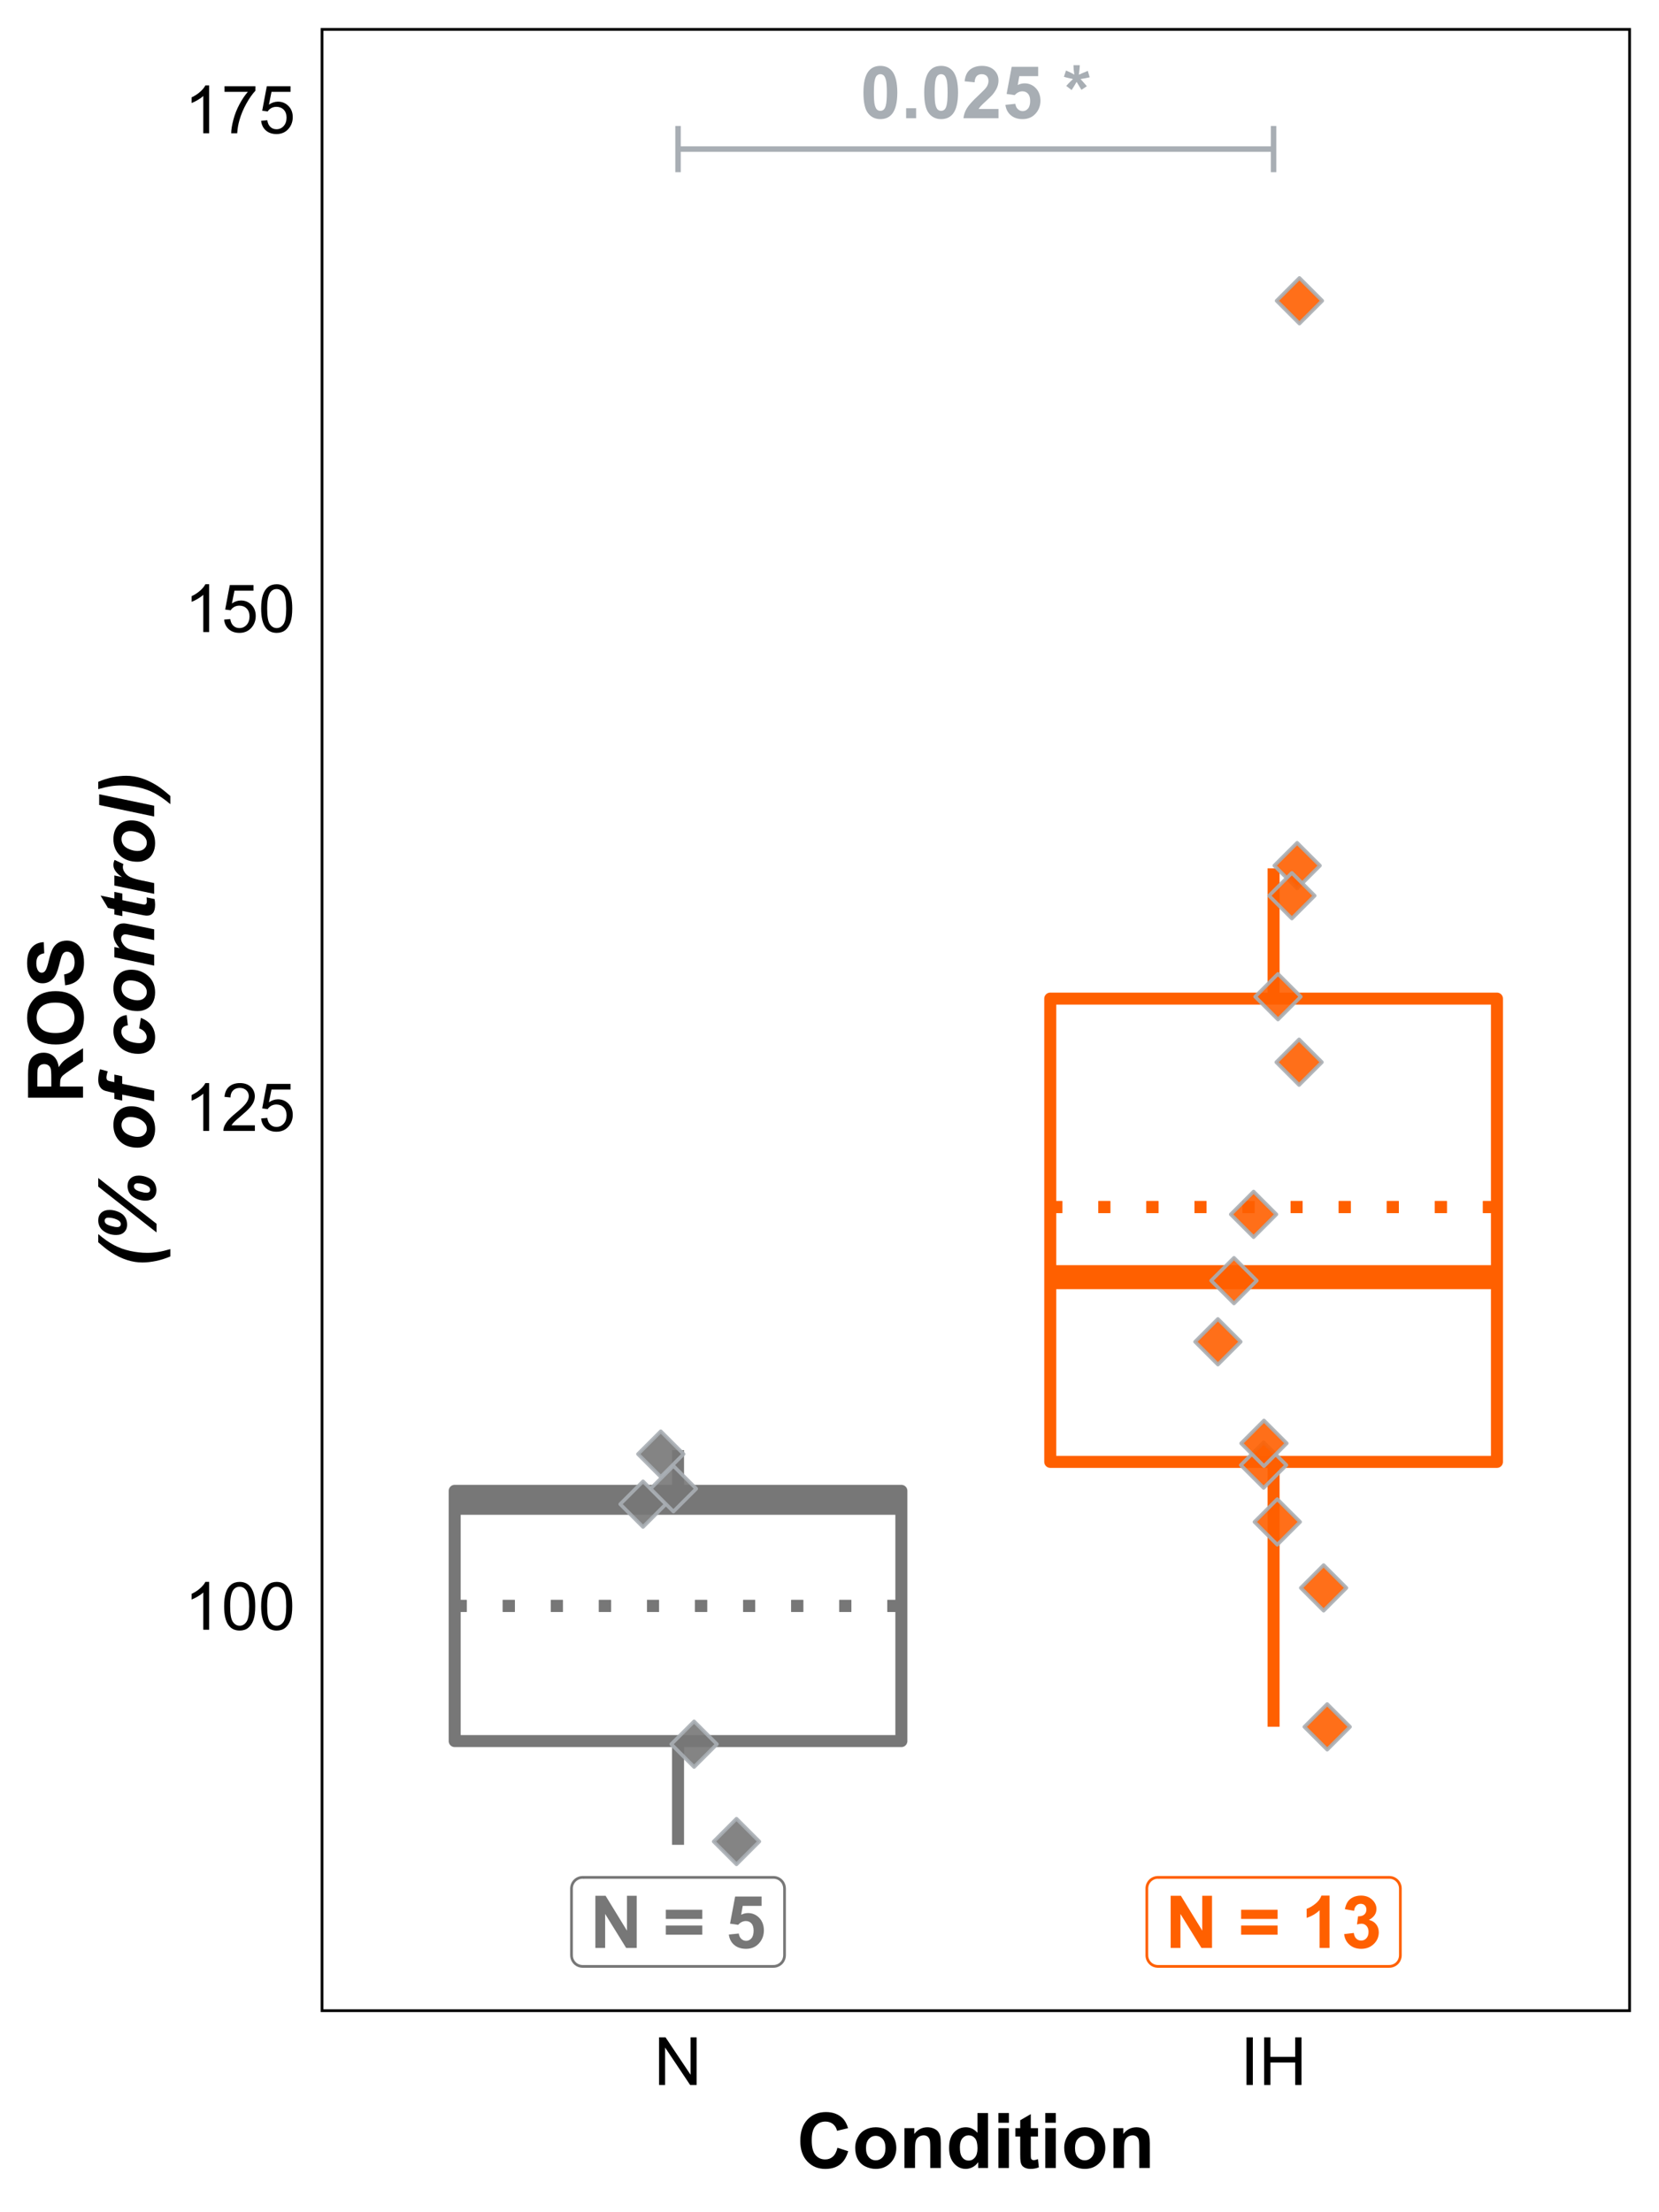 <?xml version="1.0" encoding="UTF-8"?>
<svg xmlns="http://www.w3.org/2000/svg" xmlns:xlink="http://www.w3.org/1999/xlink" width="324pt" height="432pt" viewBox="0 0 324 432" version="1.1">
<defs>
<g>
<symbol overflow="visible" id="glyph0-0">
<path style="stroke:none;" d="M 1.777 0 L 1.777 -8.891 L 8.891 -8.891 L 8.891 0 Z M 2 -0.223 L 8.668 -0.223 L 8.668 -8.668 L 2 -8.668 Z M 2 -0.223 "/>
</symbol>
<symbol overflow="visible" id="glyph0-1">
<path style="stroke:none;" d="M 3.902 -10.227 C 4.887 -10.223 5.656 -9.871 6.219 -9.168 C 6.875 -8.332 7.207 -6.949 7.211 -5.023 C 7.207 -3.094 6.875 -1.711 6.211 -0.867 C 5.656 -0.176 4.887 0.168 3.902 0.172 C 2.91 0.168 2.109 -0.207 1.508 -0.969 C 0.898 -1.727 0.598 -3.086 0.598 -5.043 C 0.598 -6.957 0.93 -8.336 1.598 -9.184 C 2.148 -9.875 2.918 -10.223 3.902 -10.227 Z M 3.902 -8.605 C 3.668 -8.602 3.457 -8.527 3.27 -8.379 C 3.082 -8.23 2.938 -7.961 2.84 -7.57 C 2.703 -7.066 2.637 -6.215 2.641 -5.023 C 2.637 -3.824 2.695 -3.004 2.82 -2.559 C 2.938 -2.109 3.09 -1.812 3.273 -1.668 C 3.457 -1.516 3.668 -1.441 3.902 -1.445 C 4.137 -1.441 4.348 -1.516 4.535 -1.668 C 4.719 -1.816 4.859 -2.086 4.965 -2.48 C 5.098 -2.977 5.168 -3.824 5.168 -5.023 C 5.168 -6.215 5.105 -7.035 4.988 -7.484 C 4.863 -7.93 4.711 -8.23 4.531 -8.379 C 4.344 -8.527 4.137 -8.602 3.902 -8.605 Z M 3.902 -8.605 "/>
</symbol>
<symbol overflow="visible" id="glyph0-2">
<path style="stroke:none;" d="M 1.02 0 L 1.02 -1.953 L 2.973 -1.953 L 2.973 0 Z M 1.02 0 "/>
</symbol>
<symbol overflow="visible" id="glyph0-3">
<path style="stroke:none;" d="M 7.195 -1.812 L 7.195 0 L 0.355 0 C 0.426 -0.684 0.648 -1.332 1.02 -1.945 C 1.391 -2.559 2.121 -3.371 3.215 -4.391 C 4.094 -5.207 4.633 -5.766 4.836 -6.059 C 5.102 -6.457 5.238 -6.855 5.238 -7.254 C 5.238 -7.688 5.121 -8.02 4.887 -8.254 C 4.652 -8.484 4.328 -8.602 3.918 -8.605 C 3.508 -8.602 3.184 -8.48 2.945 -8.238 C 2.703 -7.992 2.562 -7.582 2.527 -7.016 L 0.582 -7.211 C 0.695 -8.281 1.059 -9.051 1.672 -9.523 C 2.281 -9.988 3.047 -10.223 3.965 -10.227 C 4.969 -10.223 5.758 -9.953 6.332 -9.414 C 6.906 -8.871 7.195 -8.195 7.195 -7.391 C 7.195 -6.93 7.113 -6.496 6.949 -6.082 C 6.785 -5.668 6.523 -5.23 6.168 -4.777 C 5.93 -4.473 5.504 -4.043 4.887 -3.48 C 4.27 -2.914 3.879 -2.539 3.719 -2.355 C 3.551 -2.168 3.418 -1.984 3.32 -1.812 Z M 7.195 -1.812 "/>
</symbol>
<symbol overflow="visible" id="glyph0-4">
<path style="stroke:none;" d="M 0.633 -2.617 L 2.578 -2.82 C 2.633 -2.375 2.797 -2.027 3.07 -1.773 C 3.344 -1.516 3.656 -1.387 4.016 -1.391 C 4.418 -1.387 4.762 -1.555 5.047 -1.887 C 5.328 -2.215 5.473 -2.711 5.473 -3.383 C 5.473 -4.004 5.332 -4.473 5.051 -4.789 C 4.77 -5.098 4.406 -5.254 3.961 -5.258 C 3.398 -5.254 2.895 -5.008 2.453 -4.516 L 0.867 -4.746 L 1.867 -10.043 L 7.031 -10.043 L 7.031 -8.219 L 3.348 -8.219 L 3.043 -6.488 C 3.473 -6.703 3.918 -6.812 4.375 -6.816 C 5.238 -6.812 5.973 -6.5 6.578 -5.871 C 7.176 -5.238 7.477 -4.418 7.48 -3.418 C 7.477 -2.574 7.234 -1.828 6.754 -1.176 C 6.086 -0.277 5.168 0.168 3.996 0.172 C 3.055 0.168 2.285 -0.078 1.695 -0.582 C 1.098 -1.082 0.746 -1.762 0.633 -2.617 Z M 0.633 -2.617 "/>
</symbol>
<symbol overflow="visible" id="glyph0-5">
<path style="stroke:none;" d=""/>
</symbol>
<symbol overflow="visible" id="glyph0-6">
<path style="stroke:none;" d="M 1.703 -5.5 L 0.652 -6.312 C 0.98 -6.688 1.328 -7.047 1.695 -7.391 C 1.836 -7.523 1.926 -7.613 1.965 -7.656 C 1.848 -7.672 1.52 -7.746 0.973 -7.883 C 0.578 -7.977 0.316 -8.051 0.195 -8.098 L 0.605 -9.32 C 1.207 -9.074 1.75 -8.805 2.23 -8.508 C 2.117 -9.262 2.062 -9.875 2.062 -10.355 L 3.301 -10.355 C 3.297 -10.016 3.234 -9.398 3.113 -8.496 C 3.199 -8.531 3.398 -8.621 3.711 -8.766 C 4.125 -8.953 4.512 -9.113 4.863 -9.254 L 5.23 -7.996 C 4.715 -7.875 4.121 -7.762 3.445 -7.656 L 4.277 -6.719 C 4.441 -6.527 4.574 -6.371 4.676 -6.25 L 3.613 -5.551 L 2.676 -7.098 C 2.391 -6.594 2.066 -6.062 1.703 -5.5 Z M 1.703 -5.5 "/>
</symbol>
<symbol overflow="visible" id="glyph0-7">
<path style="stroke:none;" d="M 1.055 0 L 1.055 -10.184 L 3.055 -10.184 L 7.223 -3.383 L 7.223 -10.184 L 9.133 -10.184 L 9.133 0 L 7.07 0 L 2.965 -6.641 L 2.965 0 Z M 1.055 0 "/>
</symbol>
<symbol overflow="visible" id="glyph0-8">
<path style="stroke:none;" d="M 0.59 -5.668 L 0.59 -7.461 L 7.711 -7.461 L 7.711 -5.668 Z M 0.59 -2.586 L 0.59 -4.383 L 7.711 -4.383 L 7.711 -2.586 Z M 0.59 -2.586 "/>
</symbol>
<symbol overflow="visible" id="glyph0-9">
<path style="stroke:none;" d="M 5.598 0 L 3.648 0 L 3.648 -7.355 C 2.934 -6.684 2.094 -6.191 1.125 -5.875 L 1.125 -7.648 C 1.633 -7.812 2.184 -8.129 2.785 -8.594 C 3.379 -9.059 3.789 -9.602 4.016 -10.227 L 5.598 -10.227 Z M 5.598 0 "/>
</symbol>
<symbol overflow="visible" id="glyph0-10">
<path style="stroke:none;" d="M 0.535 -2.703 L 2.426 -2.93 C 2.484 -2.445 2.645 -2.074 2.91 -1.824 C 3.172 -1.566 3.492 -1.441 3.871 -1.445 C 4.27 -1.441 4.609 -1.594 4.887 -1.902 C 5.16 -2.207 5.297 -2.621 5.301 -3.141 C 5.297 -3.629 5.164 -4.016 4.902 -4.305 C 4.637 -4.59 4.316 -4.734 3.938 -4.738 C 3.688 -4.734 3.387 -4.684 3.043 -4.59 L 3.258 -6.184 C 3.785 -6.164 4.188 -6.277 4.465 -6.523 C 4.742 -6.766 4.879 -7.09 4.883 -7.496 C 4.879 -7.832 4.777 -8.105 4.578 -8.312 C 4.371 -8.516 4.102 -8.617 3.766 -8.621 C 3.43 -8.617 3.145 -8.504 2.91 -8.273 C 2.672 -8.039 2.527 -7.699 2.48 -7.258 L 0.68 -7.566 C 0.805 -8.176 0.992 -8.668 1.246 -9.039 C 1.496 -9.406 1.848 -9.695 2.301 -9.91 C 2.75 -10.117 3.258 -10.223 3.82 -10.227 C 4.777 -10.223 5.543 -9.918 6.125 -9.309 C 6.602 -8.805 6.844 -8.238 6.844 -7.613 C 6.844 -6.715 6.352 -6.004 5.375 -5.473 C 5.953 -5.348 6.422 -5.066 6.773 -4.633 C 7.125 -4.195 7.301 -3.668 7.301 -3.055 C 7.301 -2.156 6.973 -1.395 6.32 -0.77 C 5.668 -0.141 4.855 0.168 3.883 0.172 C 2.957 0.168 2.191 -0.094 1.59 -0.621 C 0.98 -1.152 0.629 -1.844 0.535 -2.703 Z M 0.535 -2.703 "/>
</symbol>
<symbol overflow="visible" id="glyph1-0">
<path style="stroke:none;" d="M 1.625 0 L 1.625 -8.125 L 8.125 -8.125 L 8.125 0 Z M 1.828 -0.203 L 7.922 -0.203 L 7.922 -7.922 L 1.828 -7.922 Z M 1.828 -0.203 "/>
</symbol>
<symbol overflow="visible" id="glyph1-1">
<path style="stroke:none;" d="M 4.844 0 L 3.699 0 L 3.699 -7.281 C 3.422 -7.016 3.062 -6.754 2.617 -6.492 C 2.168 -6.23 1.766 -6.031 1.414 -5.902 L 1.414 -7.008 C 2.051 -7.305 2.609 -7.668 3.09 -8.098 C 3.566 -8.527 3.906 -8.941 4.105 -9.344 L 4.844 -9.344 Z M 4.844 0 "/>
</symbol>
<symbol overflow="visible" id="glyph1-2">
<path style="stroke:none;" d="M 0.539 -4.59 C 0.539 -5.684 0.652 -6.57 0.879 -7.242 C 1.105 -7.914 1.441 -8.43 1.887 -8.797 C 2.332 -9.156 2.895 -9.34 3.574 -9.344 C 4.074 -9.34 4.512 -9.238 4.887 -9.043 C 5.262 -8.84 5.57 -8.551 5.82 -8.172 C 6.062 -7.793 6.258 -7.332 6.398 -6.789 C 6.539 -6.242 6.609 -5.508 6.609 -4.59 C 6.609 -3.496 6.496 -2.617 6.27 -1.945 C 6.043 -1.273 5.707 -0.754 5.262 -0.387 C 4.816 -0.023 4.254 0.156 3.574 0.16 C 2.676 0.156 1.969 -0.16 1.461 -0.805 C 0.844 -1.578 0.539 -2.84 0.539 -4.59 Z M 1.715 -4.59 C 1.711 -3.059 1.891 -2.043 2.25 -1.539 C 2.605 -1.031 3.047 -0.777 3.574 -0.781 C 4.098 -0.777 4.535 -1.031 4.895 -1.543 C 5.25 -2.047 5.43 -3.062 5.434 -4.59 C 5.43 -6.117 5.25 -7.137 4.895 -7.641 C 4.535 -8.145 4.094 -8.395 3.562 -8.398 C 3.035 -8.395 2.613 -8.172 2.305 -7.73 C 1.906 -7.16 1.711 -6.113 1.715 -4.59 Z M 1.715 -4.59 "/>
</symbol>
<symbol overflow="visible" id="glyph1-3">
<path style="stroke:none;" d="M 6.543 -1.098 L 6.543 0 L 0.395 0 C 0.383 -0.273 0.43 -0.535 0.527 -0.793 C 0.684 -1.207 0.934 -1.621 1.277 -2.031 C 1.621 -2.434 2.117 -2.902 2.773 -3.441 C 3.781 -4.266 4.465 -4.922 4.824 -5.41 C 5.176 -5.891 5.355 -6.352 5.359 -6.785 C 5.355 -7.238 5.191 -7.617 4.871 -7.93 C 4.543 -8.238 4.121 -8.395 3.605 -8.398 C 3.051 -8.395 2.613 -8.23 2.285 -7.902 C 1.953 -7.57 1.785 -7.113 1.785 -6.531 L 0.609 -6.652 C 0.688 -7.523 0.988 -8.191 1.516 -8.652 C 2.039 -9.109 2.746 -9.34 3.633 -9.344 C 4.523 -9.34 5.227 -9.094 5.75 -8.602 C 6.266 -8.105 6.527 -7.492 6.531 -6.762 C 6.527 -6.387 6.449 -6.02 6.301 -5.66 C 6.145 -5.301 5.895 -4.922 5.543 -4.523 C 5.191 -4.125 4.602 -3.578 3.781 -2.887 C 3.094 -2.309 2.656 -1.918 2.461 -1.715 C 2.266 -1.508 2.105 -1.301 1.98 -1.098 Z M 6.543 -1.098 "/>
</symbol>
<symbol overflow="visible" id="glyph1-4">
<path style="stroke:none;" d="M 0.539 -2.438 L 1.738 -2.539 C 1.824 -1.953 2.031 -1.516 2.355 -1.223 C 2.68 -0.926 3.07 -0.777 3.531 -0.781 C 4.078 -0.777 4.543 -0.984 4.926 -1.402 C 5.305 -1.812 5.496 -2.363 5.496 -3.055 C 5.496 -3.703 5.312 -4.219 4.945 -4.594 C 4.578 -4.969 4.098 -5.156 3.512 -5.16 C 3.137 -5.156 2.805 -5.074 2.512 -4.91 C 2.215 -4.742 1.984 -4.523 1.816 -4.258 L 0.742 -4.398 L 1.645 -9.18 L 6.273 -9.18 L 6.273 -8.086 L 2.559 -8.086 L 2.055 -5.586 C 2.613 -5.973 3.199 -6.168 3.816 -6.172 C 4.625 -6.168 5.312 -5.887 5.871 -5.324 C 6.43 -4.758 6.707 -4.035 6.711 -3.156 C 6.707 -2.309 6.461 -1.582 5.973 -0.973 C 5.371 -0.219 4.559 0.156 3.531 0.16 C 2.68 0.156 1.988 -0.078 1.453 -0.551 C 0.918 -1.023 0.613 -1.652 0.539 -2.438 Z M 0.539 -2.438 "/>
</symbol>
<symbol overflow="visible" id="glyph1-5">
<path style="stroke:none;" d="M 0.617 -8.086 L 0.617 -9.184 L 6.641 -9.184 L 6.641 -8.297 C 6.043 -7.664 5.457 -6.824 4.875 -5.781 C 4.293 -4.734 3.844 -3.66 3.531 -2.559 C 3.301 -1.777 3.152 -0.926 3.09 0 L 1.918 0 C 1.926 -0.73 2.07 -1.613 2.348 -2.652 C 2.621 -3.688 3.016 -4.688 3.531 -5.652 C 4.043 -6.613 4.59 -7.426 5.172 -8.086 Z M 0.617 -8.086 "/>
</symbol>
<symbol overflow="visible" id="glyph1-6">
<path style="stroke:none;" d="M 0.992 0 L 0.992 -9.305 L 2.254 -9.305 L 7.141 -2 L 7.141 -9.305 L 8.32 -9.305 L 8.32 0 L 7.059 0 L 2.172 -7.312 L 2.172 0 Z M 0.992 0 "/>
</symbol>
<symbol overflow="visible" id="glyph1-7">
<path style="stroke:none;" d="M 1.211 0 L 1.211 -9.305 L 2.445 -9.305 L 2.445 0 Z M 1.211 0 "/>
</symbol>
<symbol overflow="visible" id="glyph1-8">
<path style="stroke:none;" d="M 1.039 0 L 1.039 -9.305 L 2.273 -9.305 L 2.273 -5.484 L 7.109 -5.484 L 7.109 -9.305 L 8.34 -9.305 L 8.34 0 L 7.109 0 L 7.109 -4.387 L 2.273 -4.387 L 2.273 0 Z M 1.039 0 "/>
</symbol>
<symbol overflow="visible" id="glyph2-0">
<path style="stroke:none;" d="M 1.875 0 L 1.875 -9.375 L 9.375 -9.375 L 9.375 0 Z M 2.109 -0.234 L 9.141 -0.234 L 9.141 -9.141 L 2.109 -9.141 Z M 2.109 -0.234 "/>
</symbol>
<symbol overflow="visible" id="glyph2-1">
<path style="stroke:none;" d="M 7.961 -3.949 L 10.062 -3.281 C 9.734 -2.109 9.199 -1.238 8.453 -0.668 C 7.703 -0.102 6.754 0.18 5.602 0.184 C 4.176 0.18 3.004 -0.305 2.086 -1.277 C 1.168 -2.25 0.707 -3.582 0.711 -5.273 C 0.707 -7.059 1.168 -8.445 2.094 -9.438 C 3.016 -10.426 4.23 -10.922 5.734 -10.922 C 7.043 -10.922 8.109 -10.531 8.938 -9.758 C 9.422 -9.293 9.789 -8.633 10.035 -7.777 L 7.887 -7.266 C 7.762 -7.82 7.496 -8.258 7.094 -8.582 C 6.688 -8.902 6.199 -9.062 5.625 -9.066 C 4.828 -9.062 4.18 -8.777 3.688 -8.207 C 3.188 -7.633 2.941 -6.707 2.945 -5.434 C 2.941 -4.074 3.184 -3.109 3.676 -2.535 C 4.16 -1.957 4.797 -1.668 5.582 -1.672 C 6.156 -1.668 6.652 -1.852 7.066 -2.219 C 7.48 -2.582 7.777 -3.16 7.961 -3.949 Z M 7.961 -3.949 "/>
</symbol>
<symbol overflow="visible" id="glyph2-2">
<path style="stroke:none;" d="M 0.602 -4 C 0.598 -4.68 0.766 -5.34 1.105 -5.984 C 1.438 -6.621 1.914 -7.109 2.535 -7.449 C 3.152 -7.781 3.844 -7.949 4.605 -7.953 C 5.781 -7.949 6.746 -7.566 7.5 -6.805 C 8.25 -6.039 8.625 -5.074 8.629 -3.91 C 8.625 -2.73 8.246 -1.758 7.488 -0.984 C 6.73 -0.211 5.773 0.176 4.621 0.176 C 3.906 0.176 3.227 0.016 2.578 -0.305 C 1.93 -0.625 1.438 -1.098 1.105 -1.723 C 0.766 -2.348 0.598 -3.105 0.602 -4 Z M 2.711 -3.891 C 2.707 -3.117 2.891 -2.523 3.258 -2.113 C 3.625 -1.703 4.074 -1.5 4.613 -1.5 C 5.148 -1.5 5.602 -1.703 5.965 -2.113 C 6.328 -2.523 6.508 -3.121 6.512 -3.902 C 6.508 -4.664 6.328 -5.25 5.965 -5.66 C 5.602 -6.07 5.148 -6.273 4.613 -6.277 C 4.074 -6.273 3.625 -6.07 3.258 -5.66 C 2.891 -5.25 2.707 -4.66 2.711 -3.891 Z M 2.711 -3.891 "/>
</symbol>
<symbol overflow="visible" id="glyph2-3">
<path style="stroke:none;" d="M 8.152 0 L 6.094 0 L 6.094 -3.969 C 6.094 -4.805 6.047 -5.348 5.961 -5.598 C 5.867 -5.84 5.727 -6.031 5.531 -6.172 C 5.336 -6.305 5.098 -6.375 4.82 -6.379 C 4.461 -6.375 4.141 -6.277 3.859 -6.086 C 3.574 -5.887 3.379 -5.629 3.277 -5.309 C 3.168 -4.988 3.117 -4.391 3.121 -3.523 L 3.121 0 L 1.062 0 L 1.062 -7.777 L 2.973 -7.777 L 2.973 -6.637 C 3.648 -7.512 4.504 -7.949 5.539 -7.953 C 5.988 -7.949 6.402 -7.867 6.781 -7.707 C 7.156 -7.543 7.441 -7.336 7.637 -7.082 C 7.824 -6.828 7.961 -6.539 8.039 -6.219 C 8.113 -5.891 8.148 -5.43 8.152 -4.836 Z M 8.152 0 "/>
</symbol>
<symbol overflow="visible" id="glyph2-4">
<path style="stroke:none;" d="M 8.211 0 L 6.297 0 L 6.297 -1.141 C 5.98 -0.695 5.605 -0.363 5.176 -0.148 C 4.738 0.07 4.305 0.176 3.867 0.176 C 2.973 0.176 2.207 -0.184 1.57 -0.902 C 0.934 -1.621 0.613 -2.625 0.617 -3.918 C 0.613 -5.234 0.926 -6.234 1.547 -6.922 C 2.164 -7.605 2.945 -7.949 3.898 -7.953 C 4.762 -7.949 5.516 -7.59 6.152 -6.871 L 6.152 -10.738 L 8.211 -10.738 Z M 2.719 -4.059 C 2.719 -3.227 2.832 -2.625 3.062 -2.258 C 3.391 -1.715 3.855 -1.445 4.453 -1.449 C 4.926 -1.445 5.328 -1.648 5.66 -2.055 C 5.992 -2.457 6.156 -3.059 6.16 -3.859 C 6.156 -4.75 5.996 -5.395 5.676 -5.789 C 5.352 -6.18 4.938 -6.375 4.438 -6.379 C 3.945 -6.375 3.539 -6.18 3.211 -5.797 C 2.883 -5.406 2.719 -4.828 2.719 -4.059 Z M 2.719 -4.059 "/>
</symbol>
<symbol overflow="visible" id="glyph2-5">
<path style="stroke:none;" d="M 1.078 -8.832 L 1.078 -10.738 L 3.133 -10.738 L 3.133 -8.832 Z M 1.078 0 L 1.078 -7.777 L 3.133 -7.777 L 3.133 0 Z M 1.078 0 "/>
</symbol>
<symbol overflow="visible" id="glyph2-6">
<path style="stroke:none;" d="M 4.645 -7.777 L 4.645 -6.137 L 3.238 -6.137 L 3.238 -3.004 C 3.234 -2.367 3.246 -1.996 3.277 -1.891 C 3.301 -1.785 3.363 -1.699 3.457 -1.633 C 3.551 -1.562 3.668 -1.527 3.809 -1.531 C 3.996 -1.527 4.27 -1.594 4.637 -1.727 L 4.812 -0.133 C 4.328 0.074 3.789 0.176 3.188 0.176 C 2.812 0.176 2.477 0.113 2.18 -0.012 C 1.883 -0.137 1.664 -0.297 1.527 -0.492 C 1.387 -0.688 1.289 -0.953 1.238 -1.297 C 1.191 -1.531 1.172 -2.016 1.172 -2.746 L 1.172 -6.137 L 0.227 -6.137 L 0.227 -7.777 L 1.172 -7.777 L 1.172 -9.324 L 3.238 -10.523 L 3.238 -7.777 Z M 4.645 -7.777 "/>
</symbol>
<symbol overflow="visible" id="glyph3-0">
<path style="stroke:none;" d="M 0 -1.875 L -9.375 -1.875 L -9.375 -9.375 L 0 -9.375 Z M -0.234 -2.109 L -0.234 -9.141 L -9.141 -9.141 L -9.141 -2.109 Z M -0.234 -2.109 "/>
</symbol>
<symbol overflow="visible" id="glyph3-1">
<path style="stroke:none;" d="M 0 -1.098 L -10.738 -1.098 L -10.738 -5.66 C -10.734 -6.809 -10.637 -7.641 -10.449 -8.16 C -10.254 -8.68 -9.91 -9.098 -9.418 -9.41 C -8.922 -9.723 -8.359 -9.879 -7.727 -9.879 C -6.918 -9.879 -6.254 -9.641 -5.73 -9.168 C -5.207 -8.695 -4.875 -7.988 -4.738 -7.047 C -4.461 -7.512 -4.16 -7.898 -3.836 -8.207 C -3.508 -8.508 -2.926 -8.918 -2.094 -9.441 L 0 -10.75 L 0 -8.16 L -2.336 -6.594 C -3.168 -6.031 -3.695 -5.652 -3.914 -5.449 C -4.133 -5.242 -4.281 -5.023 -4.363 -4.797 C -4.441 -4.566 -4.48 -4.203 -4.484 -3.707 L -4.484 -3.266 L 0 -3.266 Z M -6.195 -3.266 L -6.195 -4.871 C -6.191 -5.906 -6.238 -6.555 -6.328 -6.816 C -6.414 -7.074 -6.562 -7.277 -6.781 -7.426 C -6.992 -7.57 -7.262 -7.645 -7.586 -7.648 C -7.945 -7.645 -8.238 -7.547 -8.461 -7.355 C -8.684 -7.16 -8.824 -6.891 -8.883 -6.539 C -8.906 -6.363 -8.918 -5.836 -8.922 -4.957 L -8.922 -3.266 Z M -6.195 -3.266 "/>
</symbol>
<symbol overflow="visible" id="glyph3-2">
<path style="stroke:none;" d="M -5.305 -0.652 C -6.395 -0.648 -7.312 -0.812 -8.055 -1.145 C -8.598 -1.383 -9.09 -1.715 -9.527 -2.141 C -9.961 -2.562 -10.281 -3.027 -10.496 -3.531 C -10.777 -4.199 -10.922 -4.969 -10.922 -5.844 C -10.922 -7.422 -10.43 -8.688 -9.449 -9.641 C -8.465 -10.586 -7.102 -11.062 -5.355 -11.066 C -3.621 -11.062 -2.262 -10.59 -1.285 -9.652 C -0.305 -8.707 0.18 -7.449 0.184 -5.875 C 0.18 -4.277 -0.305 -3.008 -1.277 -2.066 C -2.25 -1.121 -3.59 -0.648 -5.305 -0.652 Z M -5.375 -2.887 C -4.156 -2.883 -3.234 -3.164 -2.609 -3.727 C -1.977 -4.289 -1.664 -5 -1.668 -5.867 C -1.664 -6.727 -1.977 -7.438 -2.602 -7.992 C -3.227 -8.547 -4.16 -8.824 -5.406 -8.824 C -6.633 -8.824 -7.551 -8.555 -8.156 -8.016 C -8.762 -7.477 -9.062 -6.758 -9.066 -5.867 C -9.062 -4.969 -8.758 -4.25 -8.148 -3.707 C -7.535 -3.156 -6.609 -2.883 -5.375 -2.887 Z M -5.375 -2.887 "/>
</symbol>
<symbol overflow="visible" id="glyph3-3">
<path style="stroke:none;" d="M -3.492 -0.543 L -3.699 -2.652 C -2.988 -2.777 -2.469 -3.035 -2.137 -3.426 C -1.805 -3.812 -1.641 -4.336 -1.641 -4.996 C -1.641 -5.691 -1.785 -6.219 -2.082 -6.574 C -2.375 -6.926 -2.723 -7.102 -3.121 -7.105 C -3.371 -7.102 -3.586 -7.027 -3.766 -6.879 C -3.941 -6.73 -4.098 -6.469 -4.234 -6.102 C -4.32 -5.844 -4.477 -5.266 -4.703 -4.367 C -4.988 -3.199 -5.344 -2.383 -5.766 -1.918 C -6.352 -1.254 -7.07 -0.926 -7.926 -0.93 C -8.469 -0.926 -8.98 -1.082 -9.457 -1.395 C -9.934 -1.703 -10.297 -2.148 -10.547 -2.734 C -10.797 -3.316 -10.922 -4.02 -10.922 -4.848 C -10.922 -6.191 -10.625 -7.207 -10.035 -7.891 C -9.441 -8.57 -8.652 -8.93 -7.668 -8.965 L -7.574 -6.797 C -8.125 -6.703 -8.52 -6.504 -8.762 -6.199 C -9 -5.895 -9.121 -5.438 -9.125 -4.828 C -9.121 -4.195 -8.992 -3.699 -8.738 -3.348 C -8.566 -3.113 -8.344 -3 -8.07 -3.004 C -7.812 -3 -7.598 -3.105 -7.418 -3.324 C -7.188 -3.594 -6.945 -4.258 -6.699 -5.316 C -6.449 -6.367 -6.195 -7.148 -5.93 -7.656 C -5.664 -8.16 -5.297 -8.555 -4.836 -8.844 C -4.371 -9.125 -3.805 -9.27 -3.129 -9.273 C -2.512 -9.27 -1.934 -9.098 -1.398 -8.758 C -0.859 -8.414 -0.461 -7.93 -0.199 -7.309 C 0.059 -6.68 0.188 -5.902 0.191 -4.973 C 0.188 -3.613 -0.125 -2.57 -0.75 -1.844 C -1.375 -1.113 -2.289 -0.68 -3.492 -0.543 Z M -3.492 -0.543 "/>
</symbol>
<symbol overflow="visible" id="glyph4-0">
<path style="stroke:none;" d="M 0 -1.875 L -9.375 -1.875 L -9.375 -9.375 L 0 -9.375 Z M -0.234 -2.109 L -0.234 -9.141 L -9.141 -9.141 L -9.141 -2.109 Z M -0.234 -2.109 "/>
</symbol>
<symbol overflow="visible" id="glyph4-1">
<path style="stroke:none;" d="M 3.156 -3.598 L 3.156 -2.168 C 2.223 -1.766 1.277 -1.469 0.324 -1.277 C -0.629 -1.082 -1.5 -0.984 -2.301 -0.988 C -3.293 -0.984 -4.293 -1.145 -5.297 -1.469 C -6.301 -1.785 -7.32 -2.273 -8.363 -2.938 C -9.023 -3.348 -9.879 -4.016 -10.922 -4.938 L -10.922 -6.535 C -9.828 -5.598 -8.797 -4.879 -7.836 -4.375 C -6.871 -3.867 -5.824 -3.488 -4.695 -3.242 C -3.559 -2.992 -2.453 -2.871 -1.371 -2.871 C -0.637 -2.871 0.074 -2.926 0.77 -3.035 C 1.457 -3.145 2.254 -3.332 3.156 -3.598 Z M 3.156 -3.598 "/>
</symbol>
<symbol overflow="visible" id="glyph4-2">
<path style="stroke:none;" d="M -7.406 -1.363 C -8.336 -1.359 -9.152 -1.609 -9.863 -2.117 C -10.566 -2.617 -10.922 -3.32 -10.922 -4.227 C -10.922 -4.836 -10.727 -5.328 -10.336 -5.699 C -9.945 -6.066 -9.398 -6.25 -8.703 -6.254 C -8.121 -6.25 -7.543 -6.125 -6.965 -5.875 C -6.383 -5.621 -5.957 -5.277 -5.688 -4.848 C -5.414 -4.41 -5.277 -3.926 -5.281 -3.391 C -5.277 -2.785 -5.469 -2.297 -5.852 -1.922 C -6.23 -1.547 -6.75 -1.359 -7.406 -1.363 Z M -7.234 -2.906 C -6.984 -2.906 -6.805 -2.957 -6.691 -3.066 C -6.574 -3.172 -6.516 -3.32 -6.52 -3.508 C -6.516 -3.855 -6.781 -4.148 -7.312 -4.391 C -7.844 -4.625 -8.402 -4.746 -8.992 -4.746 C -9.207 -4.746 -9.375 -4.688 -9.496 -4.578 C -9.613 -4.461 -9.672 -4.316 -9.676 -4.137 C -9.672 -3.934 -9.59 -3.75 -9.422 -3.586 C -9.254 -3.422 -8.922 -3.266 -8.434 -3.121 C -7.941 -2.977 -7.543 -2.906 -7.234 -2.906 Z M 0.461 -3.551 L 0.461 -1.859 L -10.922 -10.812 L -10.922 -12.496 Z M -1.676 -8.07 C -2.605 -8.066 -3.426 -8.32 -4.137 -8.824 C -4.844 -9.324 -5.195 -10.027 -5.199 -10.934 C -5.195 -11.551 -5 -12.043 -4.613 -12.41 C -4.219 -12.777 -3.676 -12.961 -2.98 -12.965 C -2.402 -12.961 -1.824 -12.836 -1.242 -12.586 C -0.656 -12.336 -0.23 -11.992 0.035 -11.559 C 0.305 -11.121 0.438 -10.637 0.441 -10.102 C 0.438 -9.492 0.25 -9 -0.129 -8.629 C -0.512 -8.254 -1.027 -8.066 -1.676 -8.07 Z M -1.516 -9.609 C -1.262 -9.609 -1.078 -9.66 -0.969 -9.77 C -0.852 -9.871 -0.797 -10.023 -0.797 -10.219 C -0.797 -10.57 -1.059 -10.863 -1.586 -11.098 C -2.113 -11.332 -2.672 -11.449 -3.266 -11.453 C -3.484 -11.449 -3.656 -11.395 -3.773 -11.285 C -3.891 -11.172 -3.949 -11.023 -3.953 -10.848 C -3.949 -10.637 -3.863 -10.453 -3.699 -10.293 C -3.527 -10.125 -3.199 -9.969 -2.711 -9.828 C -2.219 -9.68 -1.82 -9.609 -1.516 -9.609 Z M -1.516 -9.609 "/>
</symbol>
<symbol overflow="visible" id="glyph4-3">
<path style="stroke:none;" d="M -3.23 -0.91 C -4.668 -0.906 -5.816 -1.312 -6.676 -2.129 C -7.527 -2.938 -7.957 -4.008 -7.961 -5.332 C -7.957 -6.48 -7.641 -7.375 -7.012 -8.02 C -6.375 -8.664 -5.523 -8.988 -4.461 -8.988 C -3.195 -8.988 -2.105 -8.582 -1.191 -7.777 C -0.273 -6.969 0.18 -5.891 0.184 -4.539 C 0.18 -3.805 0.039 -3.156 -0.254 -2.59 C -0.543 -2.023 -0.961 -1.602 -1.5 -1.324 C -2.039 -1.047 -2.613 -0.906 -3.23 -0.91 Z M -4.73 -6.898 C -5.223 -6.895 -5.621 -6.75 -5.926 -6.461 C -6.223 -6.168 -6.375 -5.793 -6.379 -5.34 C -6.375 -4.879 -6.234 -4.477 -5.957 -4.129 C -5.676 -3.777 -5.27 -3.504 -4.734 -3.312 C -4.199 -3.113 -3.707 -3.016 -3.258 -3.016 C -2.703 -3.012 -2.262 -3.164 -1.934 -3.469 C -1.605 -3.773 -1.441 -4.152 -1.441 -4.613 C -1.441 -5.184 -1.688 -5.668 -2.184 -6.062 C -2.879 -6.617 -3.727 -6.895 -4.73 -6.898 Z M -4.73 -6.898 "/>
</symbol>
<symbol overflow="visible" id="glyph4-4">
<path style="stroke:none;" d="M -7.777 -6.02 L -6.242 -5.699 L -6.242 -4.211 L 0 -2.906 L 0 -0.805 L -6.242 -2.109 L -6.242 -0.938 L -7.777 -1.262 L -7.777 -2.434 L -8.578 -2.602 C -9.23 -2.734 -9.672 -2.863 -9.902 -2.988 C -10.215 -3.152 -10.461 -3.398 -10.645 -3.73 C -10.828 -4.059 -10.922 -4.488 -10.922 -5.023 C -10.922 -5.664 -10.805 -6.344 -10.57 -7.062 L -9.066 -6.652 C -9.234 -6.145 -9.32 -5.738 -9.324 -5.426 C -9.32 -5.188 -9.246 -5.008 -9.098 -4.895 C -8.996 -4.812 -8.738 -4.734 -8.328 -4.652 L -7.777 -4.535 Z M -7.777 -6.02 "/>
</symbol>
<symbol overflow="visible" id="glyph4-5">
<path style="stroke:none;" d="M -2.93 -5.875 L -2.602 -7.918 C -1.691 -7.578 -1 -7.082 -0.527 -6.422 C -0.055 -5.762 0.18 -4.996 0.184 -4.133 C 0.18 -3.137 -0.113 -2.352 -0.703 -1.773 C -1.293 -1.191 -2.105 -0.902 -3.141 -0.902 C -3.984 -0.902 -4.781 -1.078 -5.535 -1.43 C -6.285 -1.781 -6.879 -2.309 -7.312 -3.016 C -7.742 -3.723 -7.957 -4.5 -7.961 -5.348 C -7.957 -6.262 -7.719 -6.992 -7.242 -7.543 C -6.766 -8.086 -6.137 -8.395 -5.355 -8.469 L -5.141 -6.469 C -5.57 -6.418 -5.891 -6.281 -6.102 -6.066 C -6.305 -5.848 -6.41 -5.566 -6.41 -5.215 C -6.41 -4.809 -6.258 -4.43 -5.953 -4.078 C -5.648 -3.727 -5.195 -3.457 -4.594 -3.27 C -3.992 -3.082 -3.426 -2.988 -2.898 -2.988 C -2.438 -2.988 -2.082 -3.098 -1.836 -3.324 C -1.586 -3.547 -1.465 -3.828 -1.465 -4.168 C -1.465 -4.5 -1.586 -4.824 -1.828 -5.141 C -2.07 -5.449 -2.438 -5.695 -2.93 -5.875 Z M -2.93 -5.875 "/>
</symbol>
<symbol overflow="visible" id="glyph4-6">
<path style="stroke:none;" d="M -7.777 -2.258 L -7.777 -4.25 L -6.766 -4.043 C -7.195 -4.539 -7.504 -5.004 -7.688 -5.438 C -7.867 -5.867 -7.957 -6.32 -7.961 -6.805 C -7.957 -7.441 -7.773 -7.945 -7.41 -8.316 C -7.043 -8.684 -6.559 -8.871 -5.953 -8.871 C -5.68 -8.871 -5.16 -8.789 -4.402 -8.629 L 0 -7.711 L 0 -5.609 L -4.418 -6.531 C -5.074 -6.668 -5.465 -6.738 -5.594 -6.738 C -5.863 -6.738 -6.074 -6.656 -6.23 -6.5 C -6.379 -6.336 -6.457 -6.117 -6.461 -5.836 C -6.457 -5.527 -6.328 -5.184 -6.07 -4.812 C -5.812 -4.434 -5.469 -4.141 -5.047 -3.926 C -4.742 -3.77 -4.125 -3.594 -3.195 -3.398 L 0 -2.73 L 0 -0.629 Z M -7.777 -2.258 "/>
</symbol>
<symbol overflow="visible" id="glyph4-7">
<path style="stroke:none;" d="M -6.219 -1.129 L -7.777 -1.449 L -7.777 -2.477 L -9.023 -2.73 L -10.473 -5.141 L -7.777 -4.578 L -7.777 -5.859 L -6.219 -5.539 L -6.219 -4.25 L -2.961 -3.566 C -2.367 -3.441 -2.031 -3.379 -1.949 -3.383 C -1.785 -3.379 -1.66 -3.43 -1.57 -3.535 C -1.477 -3.637 -1.43 -3.824 -1.434 -4.094 C -1.43 -4.184 -1.449 -4.414 -1.488 -4.789 L 0.074 -4.461 C 0.145 -4.094 0.18 -3.723 0.184 -3.348 C 0.18 -2.602 0.043 -2.062 -0.242 -1.727 C -0.523 -1.387 -0.922 -1.219 -1.438 -1.223 C -1.672 -1.219 -2.223 -1.309 -3.09 -1.496 L -6.219 -2.145 Z M -6.219 -1.129 "/>
</symbol>
<symbol overflow="visible" id="glyph4-8">
<path style="stroke:none;" d="M -7.777 -2.109 L -7.777 -4.074 L -6.27 -3.758 C -7.395 -4.484 -7.957 -5.277 -7.961 -6.137 C -7.957 -6.438 -7.883 -6.766 -7.734 -7.113 L -6.012 -6.305 C -6.082 -6.113 -6.117 -5.91 -6.117 -5.699 C -6.117 -5.336 -5.98 -4.969 -5.707 -4.594 C -5.434 -4.219 -5.066 -3.926 -4.609 -3.719 C -4.152 -3.508 -3.43 -3.301 -2.438 -3.098 L 0 -2.586 L 0 -0.484 Z M -7.777 -2.109 "/>
</symbol>
<symbol overflow="visible" id="glyph4-9">
<path style="stroke:none;" d="M 0 -0.586 L -10.738 -2.836 L -10.738 -4.93 L 0 -2.688 Z M 0 -0.586 "/>
</symbol>
<symbol overflow="visible" id="glyph4-10">
<path style="stroke:none;" d="M -10.922 -1.766 L -10.922 -3.195 C -9.992 -3.59 -9.047 -3.887 -8.09 -4.082 C -7.133 -4.273 -6.262 -4.371 -5.473 -4.371 C -4.473 -4.371 -3.469 -4.211 -2.469 -3.891 C -1.461 -3.57 -0.441 -3.082 0.602 -2.426 C 1.262 -2.004 2.113 -1.336 3.156 -0.426 L 3.156 1.172 C 2.059 0.246 1.031 -0.469 0.078 -0.977 C -0.879 -1.48 -1.922 -1.859 -3.059 -2.109 C -4.191 -2.359 -5.301 -2.484 -6.395 -2.484 C -7.129 -2.484 -7.844 -2.43 -8.535 -2.32 C -9.227 -2.211 -10.023 -2.023 -10.922 -1.766 Z M -10.922 -1.766 "/>
</symbol>
</g>
<clipPath id="clip1">
  <path d="M 62.629 5.48 L 318.52 5.48 L 318.52 392.914 L 62.629 392.914 Z M 62.629 5.48 "/>
</clipPath>
</defs>
<g id="surface662">
<path style="fill:none;stroke-width:2.347;stroke-linecap:butt;stroke-linejoin:round;stroke:rgb(46.667%,46.667%,46.667%);stroke-opacity:1;stroke-miterlimit:10;" d="M 132.418 291.129 L 132.418 283.172 "/>
<path style="fill:none;stroke-width:2.347;stroke-linecap:butt;stroke-linejoin:round;stroke:rgb(46.667%,46.667%,46.667%);stroke-opacity:1;stroke-miterlimit:10;" d="M 132.418 339.996 L 132.418 360.25 "/>
<path style="fill:none;stroke-width:2.347;stroke-linecap:round;stroke-linejoin:round;stroke:rgb(46.667%,46.667%,46.667%);stroke-opacity:1;stroke-miterlimit:10;" d="M 88.801 291.129 L 88.801 339.996 L 176.035 339.996 L 176.035 291.129 Z M 88.801 291.129 "/>
<path style="fill:none;stroke-width:4.695;stroke-linecap:butt;stroke-linejoin:round;stroke:rgb(46.667%,46.667%,46.667%);stroke-opacity:1;stroke-miterlimit:10;" d="M 88.801 293.461 L 176.035 293.461 "/>
<path style="fill:none;stroke-width:2.347;stroke-linecap:butt;stroke-linejoin:round;stroke:rgb(100%,37.647%,0%);stroke-opacity:1;stroke-miterlimit:10;" d="M 248.73 195.008 L 248.73 169.57 "/>
<path style="fill:none;stroke-width:2.347;stroke-linecap:butt;stroke-linejoin:round;stroke:rgb(100%,37.647%,0%);stroke-opacity:1;stroke-miterlimit:10;" d="M 248.73 285.473 L 248.73 337.191 "/>
<path style="fill:none;stroke-width:2.347;stroke-linecap:round;stroke-linejoin:round;stroke:rgb(100%,37.647%,0%);stroke-opacity:1;stroke-miterlimit:10;" d="M 205.113 195.008 L 205.113 285.473 L 292.352 285.473 L 292.352 195.008 Z M 205.113 195.008 "/>
<path style="fill:none;stroke-width:4.695;stroke-linecap:butt;stroke-linejoin:round;stroke:rgb(100%,37.647%,0%);stroke-opacity:1;stroke-miterlimit:10;" d="M 205.113 249.406 L 292.352 249.406 "/>
<path style="fill:none;stroke-width:2.347;stroke-linecap:butt;stroke-linejoin:round;stroke:rgb(46.667%,46.667%,46.667%);stroke-opacity:1;stroke-dasharray:2.347,7.042;stroke-miterlimit:10;" d="M 88.801 313.602 L 176.035 313.602 "/>
<path style="fill:none;stroke-width:2.347;stroke-linecap:butt;stroke-linejoin:round;stroke:rgb(46.667%,46.667%,46.667%);stroke-opacity:1;stroke-dasharray:2.347,7.042;stroke-miterlimit:10;" d="M 132.418 313.602 L 132.418 313.602 "/>
<path style="fill:none;stroke-width:2.347;stroke-linecap:butt;stroke-linejoin:round;stroke:rgb(46.667%,46.667%,46.667%);stroke-opacity:1;stroke-dasharray:2.347,7.042;stroke-miterlimit:10;" d="M 88.801 313.602 L 176.035 313.602 "/>
<path style="fill:none;stroke-width:2.347;stroke-linecap:butt;stroke-linejoin:round;stroke:rgb(100%,37.647%,0%);stroke-opacity:1;stroke-dasharray:2.347,7.042;stroke-miterlimit:10;" d="M 205.113 235.711 L 292.352 235.711 "/>
<path style="fill:none;stroke-width:2.347;stroke-linecap:butt;stroke-linejoin:round;stroke:rgb(100%,37.647%,0%);stroke-opacity:1;stroke-dasharray:2.347,7.042;stroke-miterlimit:10;" d="M 248.73 235.711 L 248.73 235.711 "/>
<path style="fill:none;stroke-width:2.347;stroke-linecap:butt;stroke-linejoin:round;stroke:rgb(100%,37.647%,0%);stroke-opacity:1;stroke-dasharray:2.347,7.042;stroke-miterlimit:10;" d="M 205.113 235.711 L 292.352 235.711 "/>
<path style="fill-rule:nonzero;fill:rgb(46.667%,46.667%,46.667%);fill-opacity:0.902;stroke-width:0.709;stroke-linecap:round;stroke-linejoin:round;stroke:rgb(65.882%,68.235%,70.588%);stroke-opacity:0.902;stroke-miterlimit:10;" d="M 129.047 288.406 L 133.504 283.949 L 129.047 279.496 L 124.594 283.949 Z M 129.047 288.406 "/>
<path style="fill-rule:nonzero;fill:rgb(46.667%,46.667%,46.667%);fill-opacity:0.902;stroke-width:0.709;stroke-linecap:round;stroke-linejoin:round;stroke:rgb(65.882%,68.235%,70.588%);stroke-opacity:0.902;stroke-miterlimit:10;" d="M 143.836 364.066 L 148.293 359.609 L 143.836 355.156 L 139.379 359.609 Z M 143.836 364.066 "/>
<path style="fill-rule:nonzero;fill:rgb(46.667%,46.667%,46.667%);fill-opacity:0.902;stroke-width:0.709;stroke-linecap:round;stroke-linejoin:round;stroke:rgb(65.882%,68.235%,70.588%);stroke-opacity:0.902;stroke-miterlimit:10;" d="M 125.582 298.188 L 130.039 293.73 L 125.582 289.273 L 121.129 293.73 Z M 125.582 298.188 "/>
<path style="fill-rule:nonzero;fill:rgb(46.667%,46.667%,46.667%);fill-opacity:0.902;stroke-width:0.709;stroke-linecap:round;stroke-linejoin:round;stroke:rgb(65.882%,68.235%,70.588%);stroke-opacity:0.902;stroke-miterlimit:10;" d="M 135.555 345.059 L 140.012 340.605 L 135.555 336.148 L 131.098 340.605 Z M 135.555 345.059 "/>
<path style="fill-rule:nonzero;fill:rgb(46.667%,46.667%,46.667%);fill-opacity:0.902;stroke-width:0.709;stroke-linecap:round;stroke-linejoin:round;stroke:rgb(65.882%,68.235%,70.588%);stroke-opacity:0.902;stroke-miterlimit:10;" d="M 131.516 295.172 L 135.973 290.715 L 131.516 286.258 L 127.059 290.715 Z M 131.516 295.172 "/>
<path style="fill-rule:nonzero;fill:rgb(100%,37.647%,0%);fill-opacity:0.902;stroke-width:0.709;stroke-linecap:round;stroke-linejoin:round;stroke:rgb(65.882%,68.235%,70.588%);stroke-opacity:0.902;stroke-miterlimit:10;" d="M 253.328 173.492 L 257.785 169.035 L 253.328 164.582 L 248.871 169.035 Z M 253.328 173.492 "/>
<path style="fill-rule:nonzero;fill:rgb(100%,37.647%,0%);fill-opacity:0.902;stroke-width:0.709;stroke-linecap:round;stroke-linejoin:round;stroke:rgb(65.882%,68.235%,70.588%);stroke-opacity:0.902;stroke-miterlimit:10;" d="M 259.199 341.672 L 263.656 337.215 L 259.199 332.762 L 254.742 337.215 Z M 259.199 341.672 "/>
<path style="fill-rule:nonzero;fill:rgb(100%,37.647%,0%);fill-opacity:0.902;stroke-width:0.709;stroke-linecap:round;stroke-linejoin:round;stroke:rgb(65.882%,68.235%,70.588%);stroke-opacity:0.902;stroke-miterlimit:10;" d="M 253.777 63.191 L 258.234 58.734 L 253.777 54.277 L 249.32 58.734 Z M 253.777 63.191 "/>
<path style="fill-rule:nonzero;fill:rgb(100%,37.647%,0%);fill-opacity:0.902;stroke-width:0.709;stroke-linecap:round;stroke-linejoin:round;stroke:rgb(65.882%,68.235%,70.588%);stroke-opacity:0.902;stroke-miterlimit:10;" d="M 237.855 266.477 L 242.312 262.02 L 237.855 257.562 L 233.398 262.02 Z M 237.855 266.477 "/>
<path style="fill-rule:nonzero;fill:rgb(100%,37.647%,0%);fill-opacity:0.902;stroke-width:0.709;stroke-linecap:round;stroke-linejoin:round;stroke:rgb(65.882%,68.235%,70.588%);stroke-opacity:0.902;stroke-miterlimit:10;" d="M 244.824 241.594 L 249.277 237.141 L 244.824 232.684 L 240.367 237.141 Z M 244.824 241.594 "/>
<path style="fill-rule:nonzero;fill:rgb(100%,37.647%,0%);fill-opacity:0.902;stroke-width:0.709;stroke-linecap:round;stroke-linejoin:round;stroke:rgb(65.882%,68.235%,70.588%);stroke-opacity:0.902;stroke-miterlimit:10;" d="M 252.301 179.371 L 256.758 174.914 L 252.301 170.457 L 247.844 174.914 Z M 252.301 179.371 "/>
<path style="fill-rule:nonzero;fill:rgb(100%,37.647%,0%);fill-opacity:0.902;stroke-width:0.709;stroke-linecap:round;stroke-linejoin:round;stroke:rgb(65.882%,68.235%,70.588%);stroke-opacity:0.902;stroke-miterlimit:10;" d="M 249.453 301.656 L 253.91 297.199 L 249.453 292.746 L 244.996 297.199 Z M 249.453 301.656 "/>
<path style="fill-rule:nonzero;fill:rgb(100%,37.647%,0%);fill-opacity:0.902;stroke-width:0.709;stroke-linecap:round;stroke-linejoin:round;stroke:rgb(65.882%,68.235%,70.588%);stroke-opacity:0.902;stroke-miterlimit:10;" d="M 246.781 290.562 L 251.238 286.109 L 246.781 281.652 L 242.324 286.109 Z M 246.781 290.562 "/>
<path style="fill-rule:nonzero;fill:rgb(100%,37.647%,0%);fill-opacity:0.902;stroke-width:0.709;stroke-linecap:round;stroke-linejoin:round;stroke:rgb(65.882%,68.235%,70.588%);stroke-opacity:0.902;stroke-miterlimit:10;" d="M 240.992 254.539 L 245.449 250.082 L 240.992 245.625 L 236.539 250.082 Z M 240.992 254.539 "/>
<path style="fill-rule:nonzero;fill:rgb(100%,37.647%,0%);fill-opacity:0.902;stroke-width:0.709;stroke-linecap:round;stroke-linejoin:round;stroke:rgb(65.882%,68.235%,70.588%);stroke-opacity:0.902;stroke-miterlimit:10;" d="M 258.5 314.539 L 262.953 310.082 L 258.5 305.629 L 254.043 310.082 Z M 258.5 314.539 "/>
<path style="fill-rule:nonzero;fill:rgb(100%,37.647%,0%);fill-opacity:0.902;stroke-width:0.709;stroke-linecap:round;stroke-linejoin:round;stroke:rgb(65.882%,68.235%,70.588%);stroke-opacity:0.902;stroke-miterlimit:10;" d="M 246.848 286.305 L 251.305 281.848 L 246.848 277.391 L 242.395 281.848 Z M 246.848 286.305 "/>
<path style="fill-rule:nonzero;fill:rgb(100%,37.647%,0%);fill-opacity:0.902;stroke-width:0.709;stroke-linecap:round;stroke-linejoin:round;stroke:rgb(65.882%,68.235%,70.588%);stroke-opacity:0.902;stroke-miterlimit:10;" d="M 249.586 199.09 L 254.043 194.633 L 249.586 190.176 L 245.129 194.633 Z M 249.586 199.09 "/>
<path style="fill-rule:nonzero;fill:rgb(100%,37.647%,0%);fill-opacity:0.902;stroke-width:0.709;stroke-linecap:round;stroke-linejoin:round;stroke:rgb(65.882%,68.235%,70.588%);stroke-opacity:0.902;stroke-miterlimit:10;" d="M 253.711 211.883 L 258.168 207.426 L 253.711 202.969 L 249.258 207.426 Z M 253.711 211.883 "/>
<path style="fill:none;stroke-width:1.067;stroke-linecap:butt;stroke-linejoin:round;stroke:rgb(65.882%,68.235%,70.588%);stroke-opacity:1;stroke-miterlimit:10;" d="M 248.73 33.625 L 248.73 24.594 "/>
<path style="fill:none;stroke-width:1.067;stroke-linecap:butt;stroke-linejoin:round;stroke:rgb(65.882%,68.235%,70.588%);stroke-opacity:1;stroke-miterlimit:10;" d="M 248.73 29.109 L 132.418 29.109 "/>
<path style="fill:none;stroke-width:1.067;stroke-linecap:butt;stroke-linejoin:round;stroke:rgb(65.882%,68.235%,70.588%);stroke-opacity:1;stroke-miterlimit:10;" d="M 132.418 33.625 L 132.418 24.594 "/>
<g style="fill:rgb(65.882%,68.235%,70.588%);fill-opacity:1;">
  <use xlink:href="#glyph0-1" x="168.031" y="23.09"/>
  <use xlink:href="#glyph0-2" x="175.943" y="23.09"/>
  <use xlink:href="#glyph0-1" x="179.896" y="23.09"/>
  <use xlink:href="#glyph0-3" x="187.808" y="23.09"/>
  <use xlink:href="#glyph0-4" x="195.72" y="23.09"/>
  <use xlink:href="#glyph0-5" x="203.632" y="23.09"/>
  <use xlink:href="#glyph0-6" x="207.584" y="23.09"/>
</g>
<path style="fill:none;stroke-width:0.533;stroke-linecap:round;stroke-linejoin:round;stroke:rgb(46.667%,46.667%,46.667%);stroke-opacity:1;stroke-miterlimit:10;" d="M 113.777 383.996 L 151.059 383.996 L 150.969 383.992 L 151.316 383.98 L 151.656 383.91 L 151.984 383.785 L 152.285 383.613 L 152.555 383.395 L 152.785 383.133 L 152.969 382.84 L 153.105 382.52 L 153.188 382.18 L 153.219 381.836 L 153.219 368.77 L 153.188 368.426 L 153.105 368.086 L 152.969 367.766 L 152.785 367.473 L 152.555 367.215 L 152.285 366.992 L 151.984 366.82 L 151.656 366.695 L 151.316 366.629 L 151.059 366.613 L 113.777 366.613 L 114.039 366.629 L 113.691 366.613 L 113.348 366.656 L 113.012 366.75 L 112.699 366.902 L 112.41 367.098 L 112.16 367.34 L 111.953 367.617 L 111.789 367.926 L 111.68 368.254 L 111.625 368.598 L 111.617 368.77 L 111.617 381.836 L 111.625 381.66 L 111.625 382.008 L 111.68 382.352 L 111.789 382.68 L 111.953 382.988 L 112.16 383.266 L 112.41 383.508 L 112.699 383.707 L 113.012 383.855 L 113.348 383.953 L 113.691 383.992 Z M 113.777 383.996 "/>
<g style="fill:rgb(46.667%,46.667%,46.667%);fill-opacity:1;">
  <use xlink:href="#glyph0-7" x="115.219" y="380.395"/>
  <use xlink:href="#glyph0-5" x="125.493" y="380.395"/>
  <use xlink:href="#glyph0-8" x="129.445" y="380.395"/>
  <use xlink:href="#glyph0-5" x="137.753" y="380.395"/>
  <use xlink:href="#glyph0-4" x="141.706" y="380.395"/>
</g>
<path style="fill:none;stroke-width:0.533;stroke-linecap:round;stroke-linejoin:round;stroke:rgb(100%,37.647%,0%);stroke-opacity:1;stroke-miterlimit:10;" d="M 226.137 383.996 L 271.328 383.996 L 271.242 383.992 L 271.586 383.98 L 271.93 383.91 L 272.254 383.785 L 272.555 383.613 L 272.824 383.395 L 273.055 383.133 L 273.238 382.84 L 273.375 382.52 L 273.461 382.18 L 273.488 381.836 L 273.488 368.77 L 273.461 368.426 L 273.375 368.086 L 273.238 367.766 L 273.055 367.473 L 272.824 367.215 L 272.555 366.992 L 272.254 366.82 L 271.93 366.695 L 271.586 366.629 L 271.328 366.613 L 226.137 366.613 L 226.398 366.629 L 226.051 366.613 L 225.703 366.656 L 225.371 366.75 L 225.055 366.902 L 224.77 367.098 L 224.52 367.34 L 224.312 367.617 L 224.148 367.926 L 224.039 368.254 L 223.984 368.598 L 223.977 368.77 L 223.977 381.836 L 223.984 381.66 L 223.984 382.008 L 224.039 382.352 L 224.148 382.68 L 224.312 382.988 L 224.52 383.266 L 224.77 383.508 L 225.055 383.707 L 225.371 383.855 L 225.703 383.953 L 226.051 383.992 Z M 226.137 383.996 "/>
<g style="fill:rgb(100%,37.647%,0%);fill-opacity:1;">
  <use xlink:href="#glyph0-7" x="227.574" y="380.395"/>
  <use xlink:href="#glyph0-5" x="237.848" y="380.395"/>
  <use xlink:href="#glyph0-8" x="241.801" y="380.395"/>
  <use xlink:href="#glyph0-5" x="250.109" y="380.395"/>
  <use xlink:href="#glyph0-9" x="254.061" y="380.395"/>
  <use xlink:href="#glyph0-10" x="261.973" y="380.395"/>
</g>
<g clip-path="url(#clip1)" clip-rule="nonzero">
<path style="fill:none;stroke-width:1.067;stroke-linecap:round;stroke-linejoin:round;stroke:rgb(0%,0%,0%);stroke-opacity:1;stroke-miterlimit:10;" d="M 62.629 392.914 L 318.52 392.914 L 318.52 5.48 L 62.629 5.48 Z M 62.629 392.914 "/>
</g>
<g style="fill:rgb(0%,0%,0%);fill-opacity:1;">
  <use xlink:href="#glyph1-1" x="36.004" y="318.254"/>
  <use xlink:href="#glyph1-2" x="43.234" y="318.254"/>
  <use xlink:href="#glyph1-2" x="50.464" y="318.254"/>
</g>
<g style="fill:rgb(0%,0%,0%);fill-opacity:1;">
  <use xlink:href="#glyph1-1" x="36.004" y="220.844"/>
  <use xlink:href="#glyph1-3" x="43.234" y="220.844"/>
  <use xlink:href="#glyph1-4" x="50.464" y="220.844"/>
</g>
<g style="fill:rgb(0%,0%,0%);fill-opacity:1;">
  <use xlink:href="#glyph1-1" x="36.004" y="123.43"/>
  <use xlink:href="#glyph1-4" x="43.234" y="123.43"/>
  <use xlink:href="#glyph1-2" x="50.464" y="123.43"/>
</g>
<g style="fill:rgb(0%,0%,0%);fill-opacity:1;">
  <use xlink:href="#glyph1-1" x="36.004" y="26.02"/>
  <use xlink:href="#glyph1-5" x="43.234" y="26.02"/>
  <use xlink:href="#glyph1-4" x="50.464" y="26.02"/>
</g>
<g style="fill:rgb(0%,0%,0%);fill-opacity:1;">
  <use xlink:href="#glyph1-6" x="127.723" y="407.152"/>
</g>
<g style="fill:rgb(0%,0%,0%);fill-opacity:1;">
  <use xlink:href="#glyph1-7" x="242.23" y="407.152"/>
  <use xlink:href="#glyph1-8" x="245.842" y="407.152"/>
</g>
<g style="fill:rgb(0%,0%,0%);fill-opacity:1;">
  <use xlink:href="#glyph2-1" x="155.586" y="423.363"/>
  <use xlink:href="#glyph2-2" x="166.418" y="423.363"/>
  <use xlink:href="#glyph2-3" x="175.581" y="423.363"/>
  <use xlink:href="#glyph2-4" x="184.744" y="423.363"/>
  <use xlink:href="#glyph2-5" x="193.906" y="423.363"/>
  <use xlink:href="#glyph2-6" x="198.074" y="423.363"/>
  <use xlink:href="#glyph2-5" x="203.069" y="423.363"/>
  <use xlink:href="#glyph2-2" x="207.236" y="423.363"/>
  <use xlink:href="#glyph2-3" x="216.399" y="423.363"/>
</g>
<g style="fill:rgb(0%,0%,0%);fill-opacity:1;">
  <use xlink:href="#glyph3-1" x="16.215" y="215.449"/>
  <use xlink:href="#glyph3-2" x="16.215" y="204.617"/>
  <use xlink:href="#glyph3-3" x="16.215" y="192.949"/>
</g>
<g style="fill:rgb(0%,0%,0%);fill-opacity:1;">
  <use xlink:href="#glyph4-1" x="30.109" y="247.523"/>
  <use xlink:href="#glyph4-2" x="30.109" y="242.528"/>
</g>
<g style="fill:rgb(0%,0%,0%);fill-opacity:1;">
  <use xlink:href="#glyph4-3" x="30.109" y="225.023"/>
  <use xlink:href="#glyph4-4" x="30.109" y="215.861"/>
</g>
<g style="fill:rgb(0%,0%,0%);fill-opacity:1;">
  <use xlink:href="#glyph4-5" x="30.109" y="206.695"/>
  <use xlink:href="#glyph4-3" x="30.109" y="198.353"/>
  <use xlink:href="#glyph4-6" x="30.109" y="189.19"/>
  <use xlink:href="#glyph4-7" x="30.109" y="180.028"/>
  <use xlink:href="#glyph4-8" x="30.109" y="175.033"/>
  <use xlink:href="#glyph4-3" x="30.109" y="169.195"/>
  <use xlink:href="#glyph4-9" x="30.109" y="160.033"/>
  <use xlink:href="#glyph4-10" x="30.109" y="155.865"/>
</g>
</g>
</svg>

